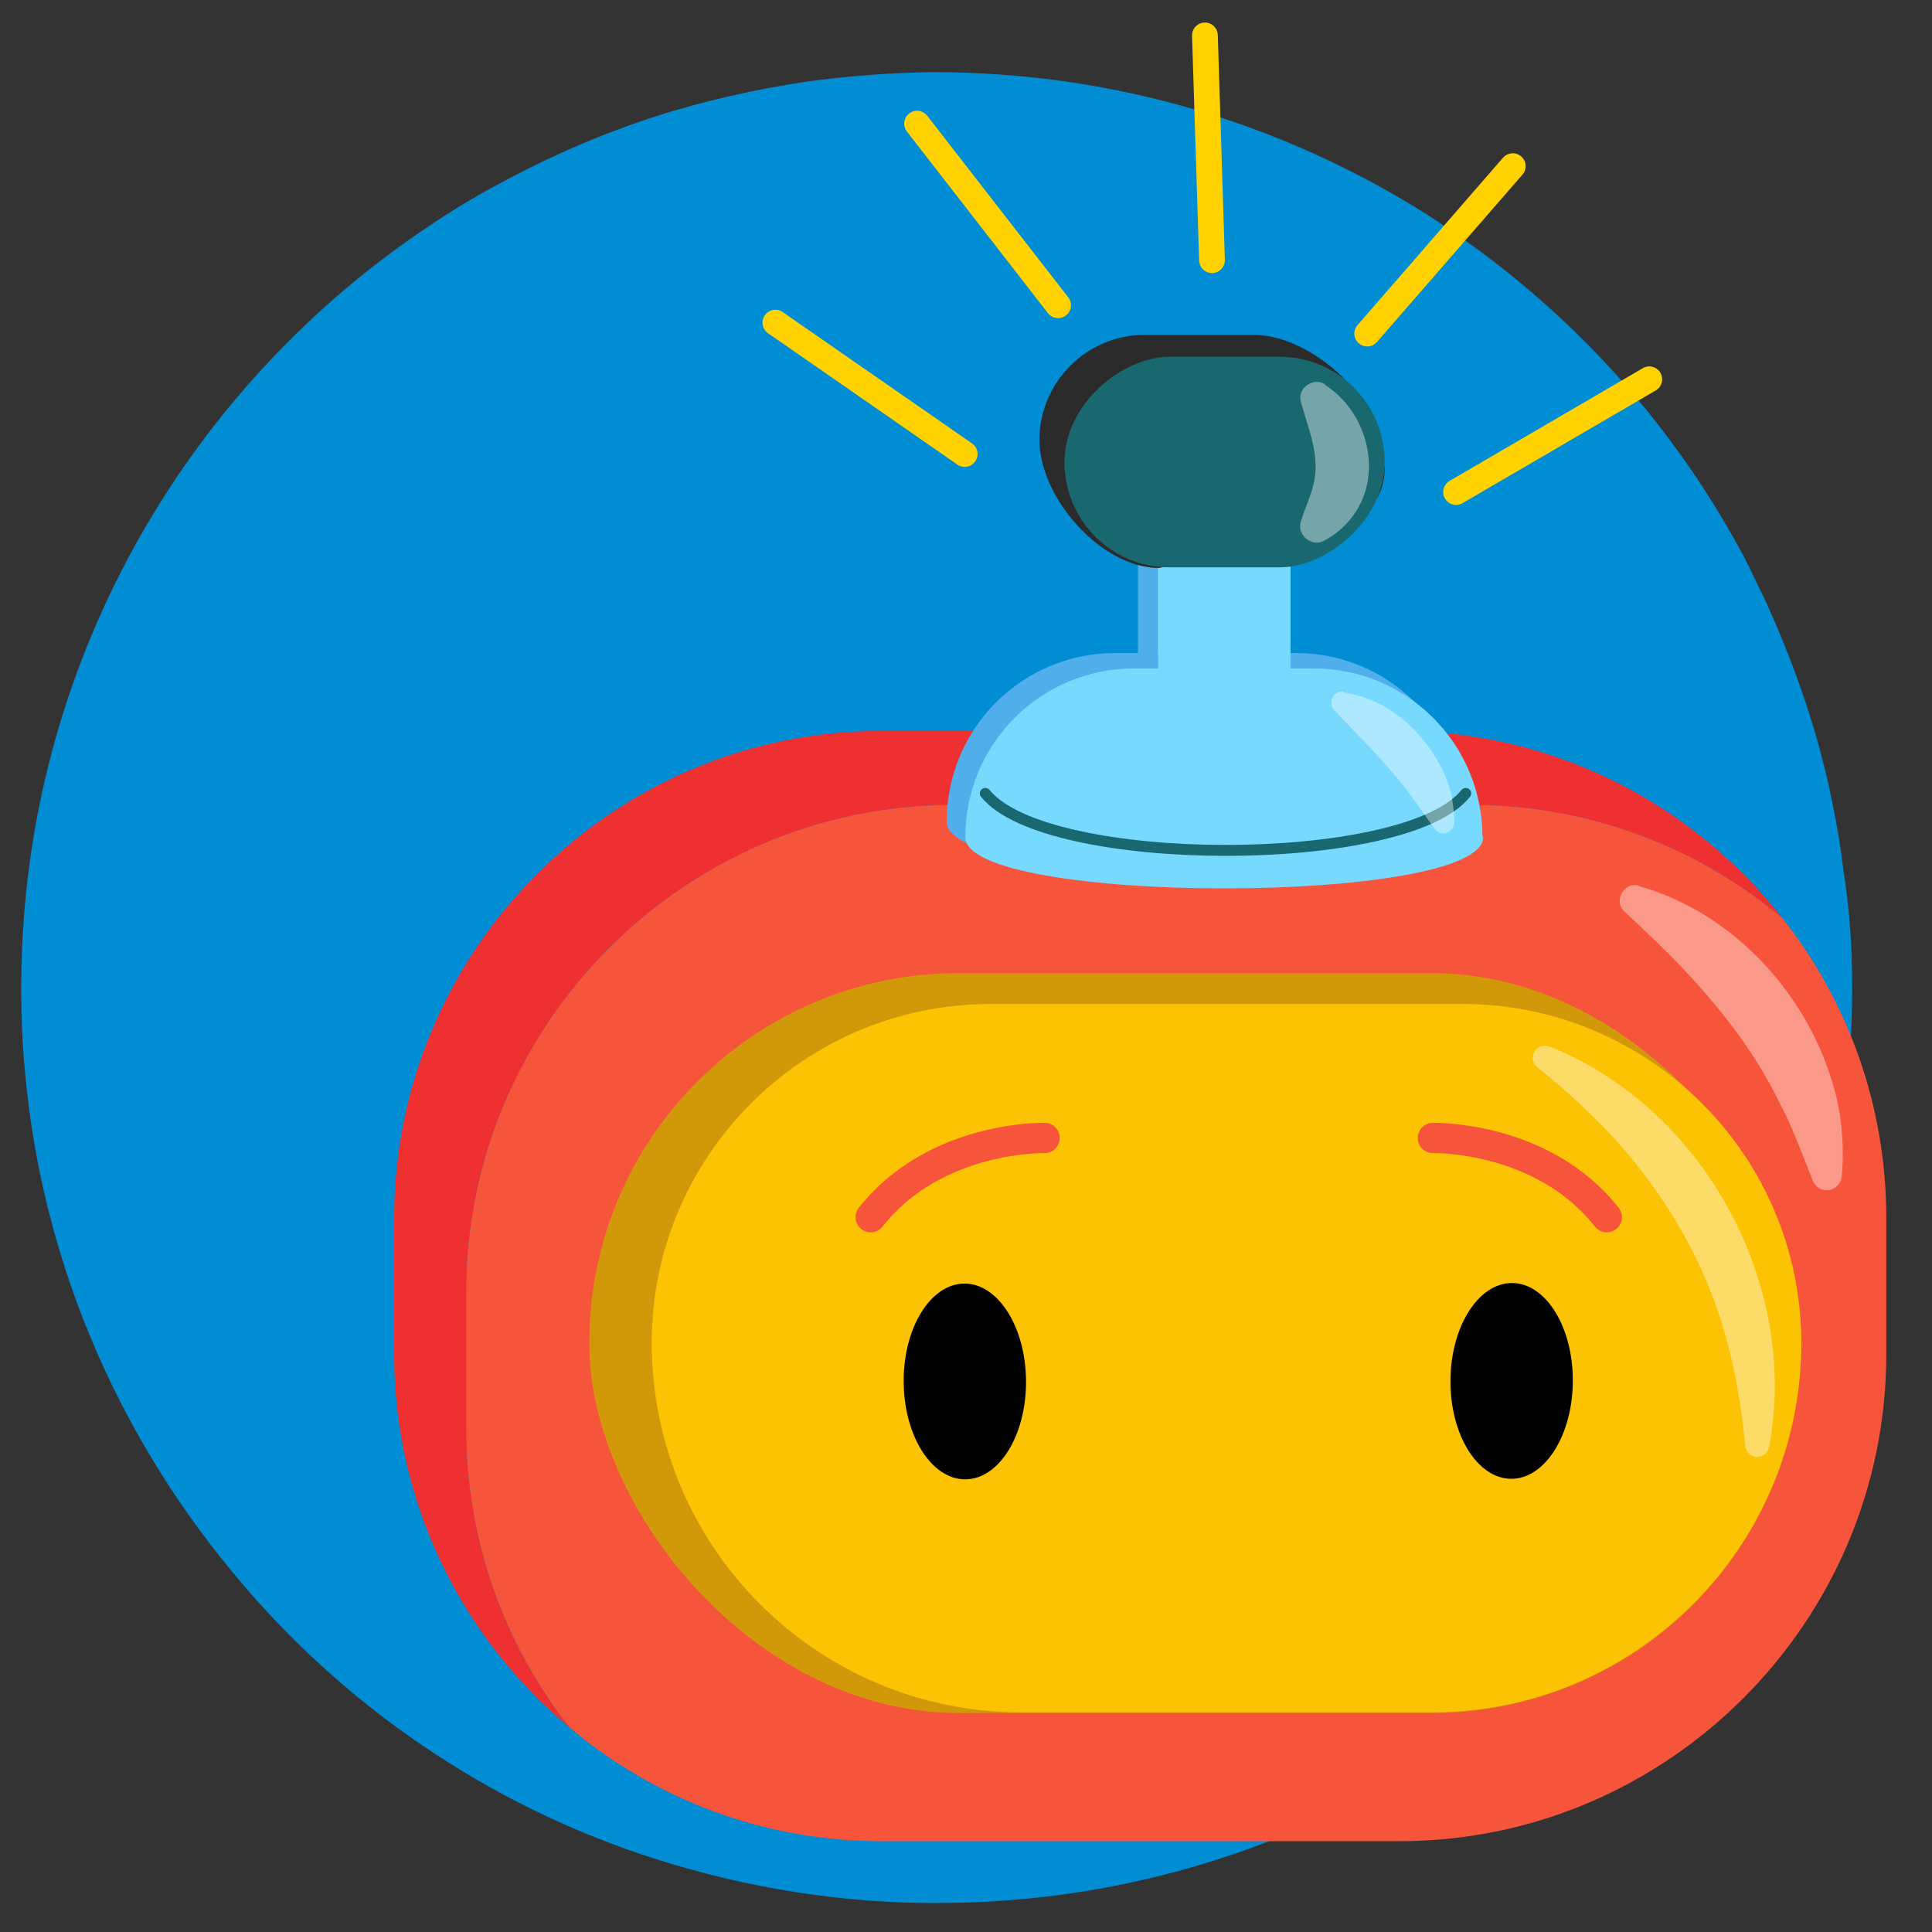 <?xml version="1.0" encoding="UTF-8"?>
<svg id="Camada_1" xmlns="http://www.w3.org/2000/svg" version="1.1" viewBox="0 0 300 300">
  <rect x="0" y="0" width="300" height="300" fill="#333333" stroke="none"/>
  <!-- Generator: Adobe Illustrator 29.0.1, SVG Export Plug-In . SVG Version: 2.1.0 Build 192)  -->
  <defs>
    <style>
      .st0 {
        fill: #78d9ff;
      }

      .st1 {
        fill: #fff;
      }

      .st2 {
        stroke: #f6543b;
        stroke-width: 4.7px;
      }

      .st2, .st3 {
        stroke-miterlimit: 10;
      }

      .st2, .st3, .st4 {
        fill: none;
        stroke-linecap: round;
      }

      .st5 {
        fill: #ef3030;
      }

      .st6 {
        fill: #008dd3;
      }

      .st7 {
        fill: #f6543b;
      }

      .st8 {
        fill: #2b2b2b;
      }

      .st9, .st10 {
        opacity: .3;
      }

      .st10, .st11 {
        isolation: isolate;
      }

      .st12 {
        fill: #fbc304;
      }

      .st13 {
        fill: #d1990a;
      }

      .st3 {
        stroke: #196870;
        stroke-width: 1.7px;
      }

      .st4 {
        stroke: #ffd200;
        stroke-linejoin: round;
        stroke-width: 4px;
      }

      .st14 {
        fill: #196870;
      }

      .st11 {
        opacity: .4;
      }

      .st15 {
        fill: #50afeb;
      }
    </style>
  </defs>
  <g class="st10">
    <path class="st1" d="M150.8,39.5c8.5,3.3,10.3,14,6,21.3-.3.5-1.1.2-1-.3,1.2-7.8,0-14.2-5.6-20.1-.4-.4,0-1.1.5-.9h.1Z"/>
  </g>
  <g class="st10">
    <path class="st1" d="M211.7,31.5c8.5,3.3,10.3,14,6,21.3-.3.5-1.1.2-1-.3,1.2-7.8,0-14.2-5.6-20.1-.4-.4,0-1.1.5-.9h.1Z"/>
  </g>
  <g class="st9">
    <path class="st1" d="M220.3,202.2l12.6,3.8c1.8.5,1.8,3.2,0,3.6l-20.9,7.1c-.3,0-.5,0-.6-.3,0-.2,0-.5.3-.6l19.7-9.9v3.6l-11.5-6.5c-.5-.3-.2-1.1.4-.9h0Z"/>
  </g>
  <g>
    <path class="st6" d="M287.6,152.8c.1,20.7-4.3,40.4-12.1,58.2-22,49.7-71.6,84.3-129.5,84.5-15.4.1-30.2-2.4-44.1-6.8-26.1-8.3-48.9-24-65.9-44.7-17.7-21.4-29.4-48-32.1-77.3-.4-4.2-.6-8.5-.6-12.8-.2-48.2,23.7-91,60.4-116.8,4.8-3.4,9.8-6.5,15-9.2,7.3-3.9,15-7.2,23-9.8,7.5-2.4,15.4-4.2,23.4-5.4,6.5-.9,13-1.4,19.7-1.5,26.2,0,50.6,6.9,71.8,19.1,3.8,2.2,7.4,4.5,11,7.1,16.9,12,31.1,27.6,41.4,45.8,1.2,2.1,2.3,4.1,3.3,6.3.9,1.9,1.8,3.6,2.6,5.5,2.7,6.1,5,12.2,6.9,18.6,2.1,7.2,3.6,14.5,4.5,21.9h0c.9,5.8,1.3,11.5,1.3,17.3Z"/>
    <g>
      <g>
        <path class="st5" d="M72.4,200.6c0-41.6,34-75.6,75.6-75.6h80.5c18.3,0,35.2,6.6,48.3,17.6-13.9-17.7-35.4-29.1-59.5-29.1h-80.5c-41.6,0-75.6,34-75.6,75.6v21.2c0,23.2,10.6,44.1,27.3,58-10.1-12.8-16.1-29-16.1-46.5v-21.2Z"/>
        <path class="st7" d="M217.3,285.9c41.6,0,75.6-34,75.6-75.6v-21.2c0-17.5-6-33.7-16.1-46.5-13.1-11-30-17.6-48.3-17.6h-80.5c-41.6,0-75.6,34-75.6,75.6v21.2c0,17.5,6,33.7,16.1,46.5,13.1,11,30,17.6,48.3,17.6h80.5Z"/>
      </g>
      <rect class="st13" x="91.5" y="151.1" width="188.2" height="114.9" rx="57.4" ry="57.4"/>
      <g>
        <rect class="st15" x="157.2" y="88" width="59.5" height="20.6" rx="10.3" ry="10.3" transform="translate(88.7 285.3) rotate(-90)"/>
        <rect class="st0" x="160.4" y="88" width="59.5" height="20.6" rx="10.3" ry="10.3" transform="translate(91.8 288.4) rotate(-90)"/>
        <path class="st8" d="M214.8,71.1l.2,1.7c0,9-11.3,11.8-20.3,11.8l-14.7,3.6c-9,0-18.6-10.9-18.6-19.9h0c0-9,7.4-16.3,16.3-16.3h17c9,0,20.1,10.2,20.1,19.2Z"/>
        <rect class="st14" x="173.8" y="47" width="32.7" height="49.7" rx="16.3" ry="16.3" transform="translate(118.3 261.9) rotate(-90)"/>
      </g>
      <path class="st15" d="M227.4,127.6c0,10.6-80.4,10.6-80.4,0h0c0-14.5,11.7-26.2,26.2-26.2h6.6s0,5.3,0,5.3l20.6-1.2v-4.1s.8,0,.8,0c14.5,0,26.2,11.7,26.2,26.2h0Z"/>
      <path class="st0" d="M230.3,130c0,10.6-80.4,10.6-80.4,0h0c0-14.5,11.7-26.2,26.2-26.2h27.9c14.5,0,26.2,11.7,26.2,26.2h0Z"/>
      <path class="st3" d="M227.6,123.2h0c-9.4,11.8-65.1,11.8-74.6,0"/>
      <g class="st11">
        <path class="st1" d="M205.8,59.8c5.1,3.3,7.8,9.8,6.4,15.8-.9,3.6-3.3,6.6-6.5,8.3-1.9,1.2-4.4-.8-3.7-2.9.7-2.4,1.9-4.6,2.2-7.1.5-3.9-1.2-7.8-2.2-11.5-.6-2.2,2-3.9,3.8-2.7h0Z"/>
      </g>
      <g class="st11">
        <path class="st1" d="M254.5,137.6c14.3,4,25.8,16.3,30,30.4,1.5,4.7,1.9,9.8,1.5,14.6-.1,1.3-1.2,2.3-2.5,2.2-1,0-1.8-.8-2.1-1.7-1.7-4.2-3.1-8.2-5.1-11.9-3.7-7.6-8.8-14.2-14.6-20.4-3-3.2-6.3-6.3-9.5-9.3-1.7-1.6,0-4.6,2.2-4h0Z"/>
      </g>
      <g class="st11">
        <path class="st1" d="M208.5,107.5c7.3,1,13.2,6.6,16,13.2.9,2.2,1.3,4.6,1.3,7,0,.9-.8,1.7-1.7,1.7-.5,0-1-.3-1.3-.7-1.4-1.8-2.4-3.5-3.7-5.1-3.4-4.8-7.7-8.8-11.8-13.2-1.2-1.1-.4-3.2,1.3-3h0Z"/>
      </g>
      <path class="st12" d="M153.8,155.9h73.3c29,0,52.6,23.6,52.6,52.6h0c0,31.7-25.7,57.4-57.4,57.4h-63.7c-31.7,0-57.4-25.7-57.4-57.4h0c0-29,23.6-52.6,52.6-52.6Z"/>
      <g class="st11">
        <path class="st1" d="M240.6,162.5c23.9,9.5,38.9,37,34.1,62.2-.2,1-1.2,1.7-2.2,1.5-.8-.2-1.5-.9-1.5-1.7-.6-5.9-1.5-11.7-3.1-17.2-3.9-13.9-12-26.1-22.5-35.8-2.1-2-4.5-4-6.7-5.8-1.6-1.3-.2-3.9,1.8-3.2h0Z"/>
      </g>
      <g>
        <ellipse cx="234.8" cy="214.5" rx="15.2" ry="9.5" transform="translate(19 448.1) rotate(-89.7)"/>
        <path class="st2" d="M222.5,176.7s17-.4,27,12.3"/>
      </g>
      <g>
        <ellipse cx="149.9" cy="214.5" rx="9.5" ry="15.2" transform="translate(-1.2 .8) rotate(-.3)"/>
        <path class="st2" d="M162.2,176.7s-17-.4-27,12.3"/>
      </g>
      <g>
        <line class="st4" x1="120.4" y1="50.1" x2="149.8" y2="70.5"/>
        <line class="st4" x1="142.4" y1="19.2" x2="164.3" y2="47.4"/>
        <line class="st4" x1="256.1" y1="58.9" x2="226.1" y2="76.4"/>
        <line class="st4" x1="234.9" y1="25.8" x2="212.3" y2="51.8"/>
        <line class="st4" x1="187.1" y1="5.5" x2="188.2" y2="40.4"/>
      </g>
    </g>
  </g>
</svg>